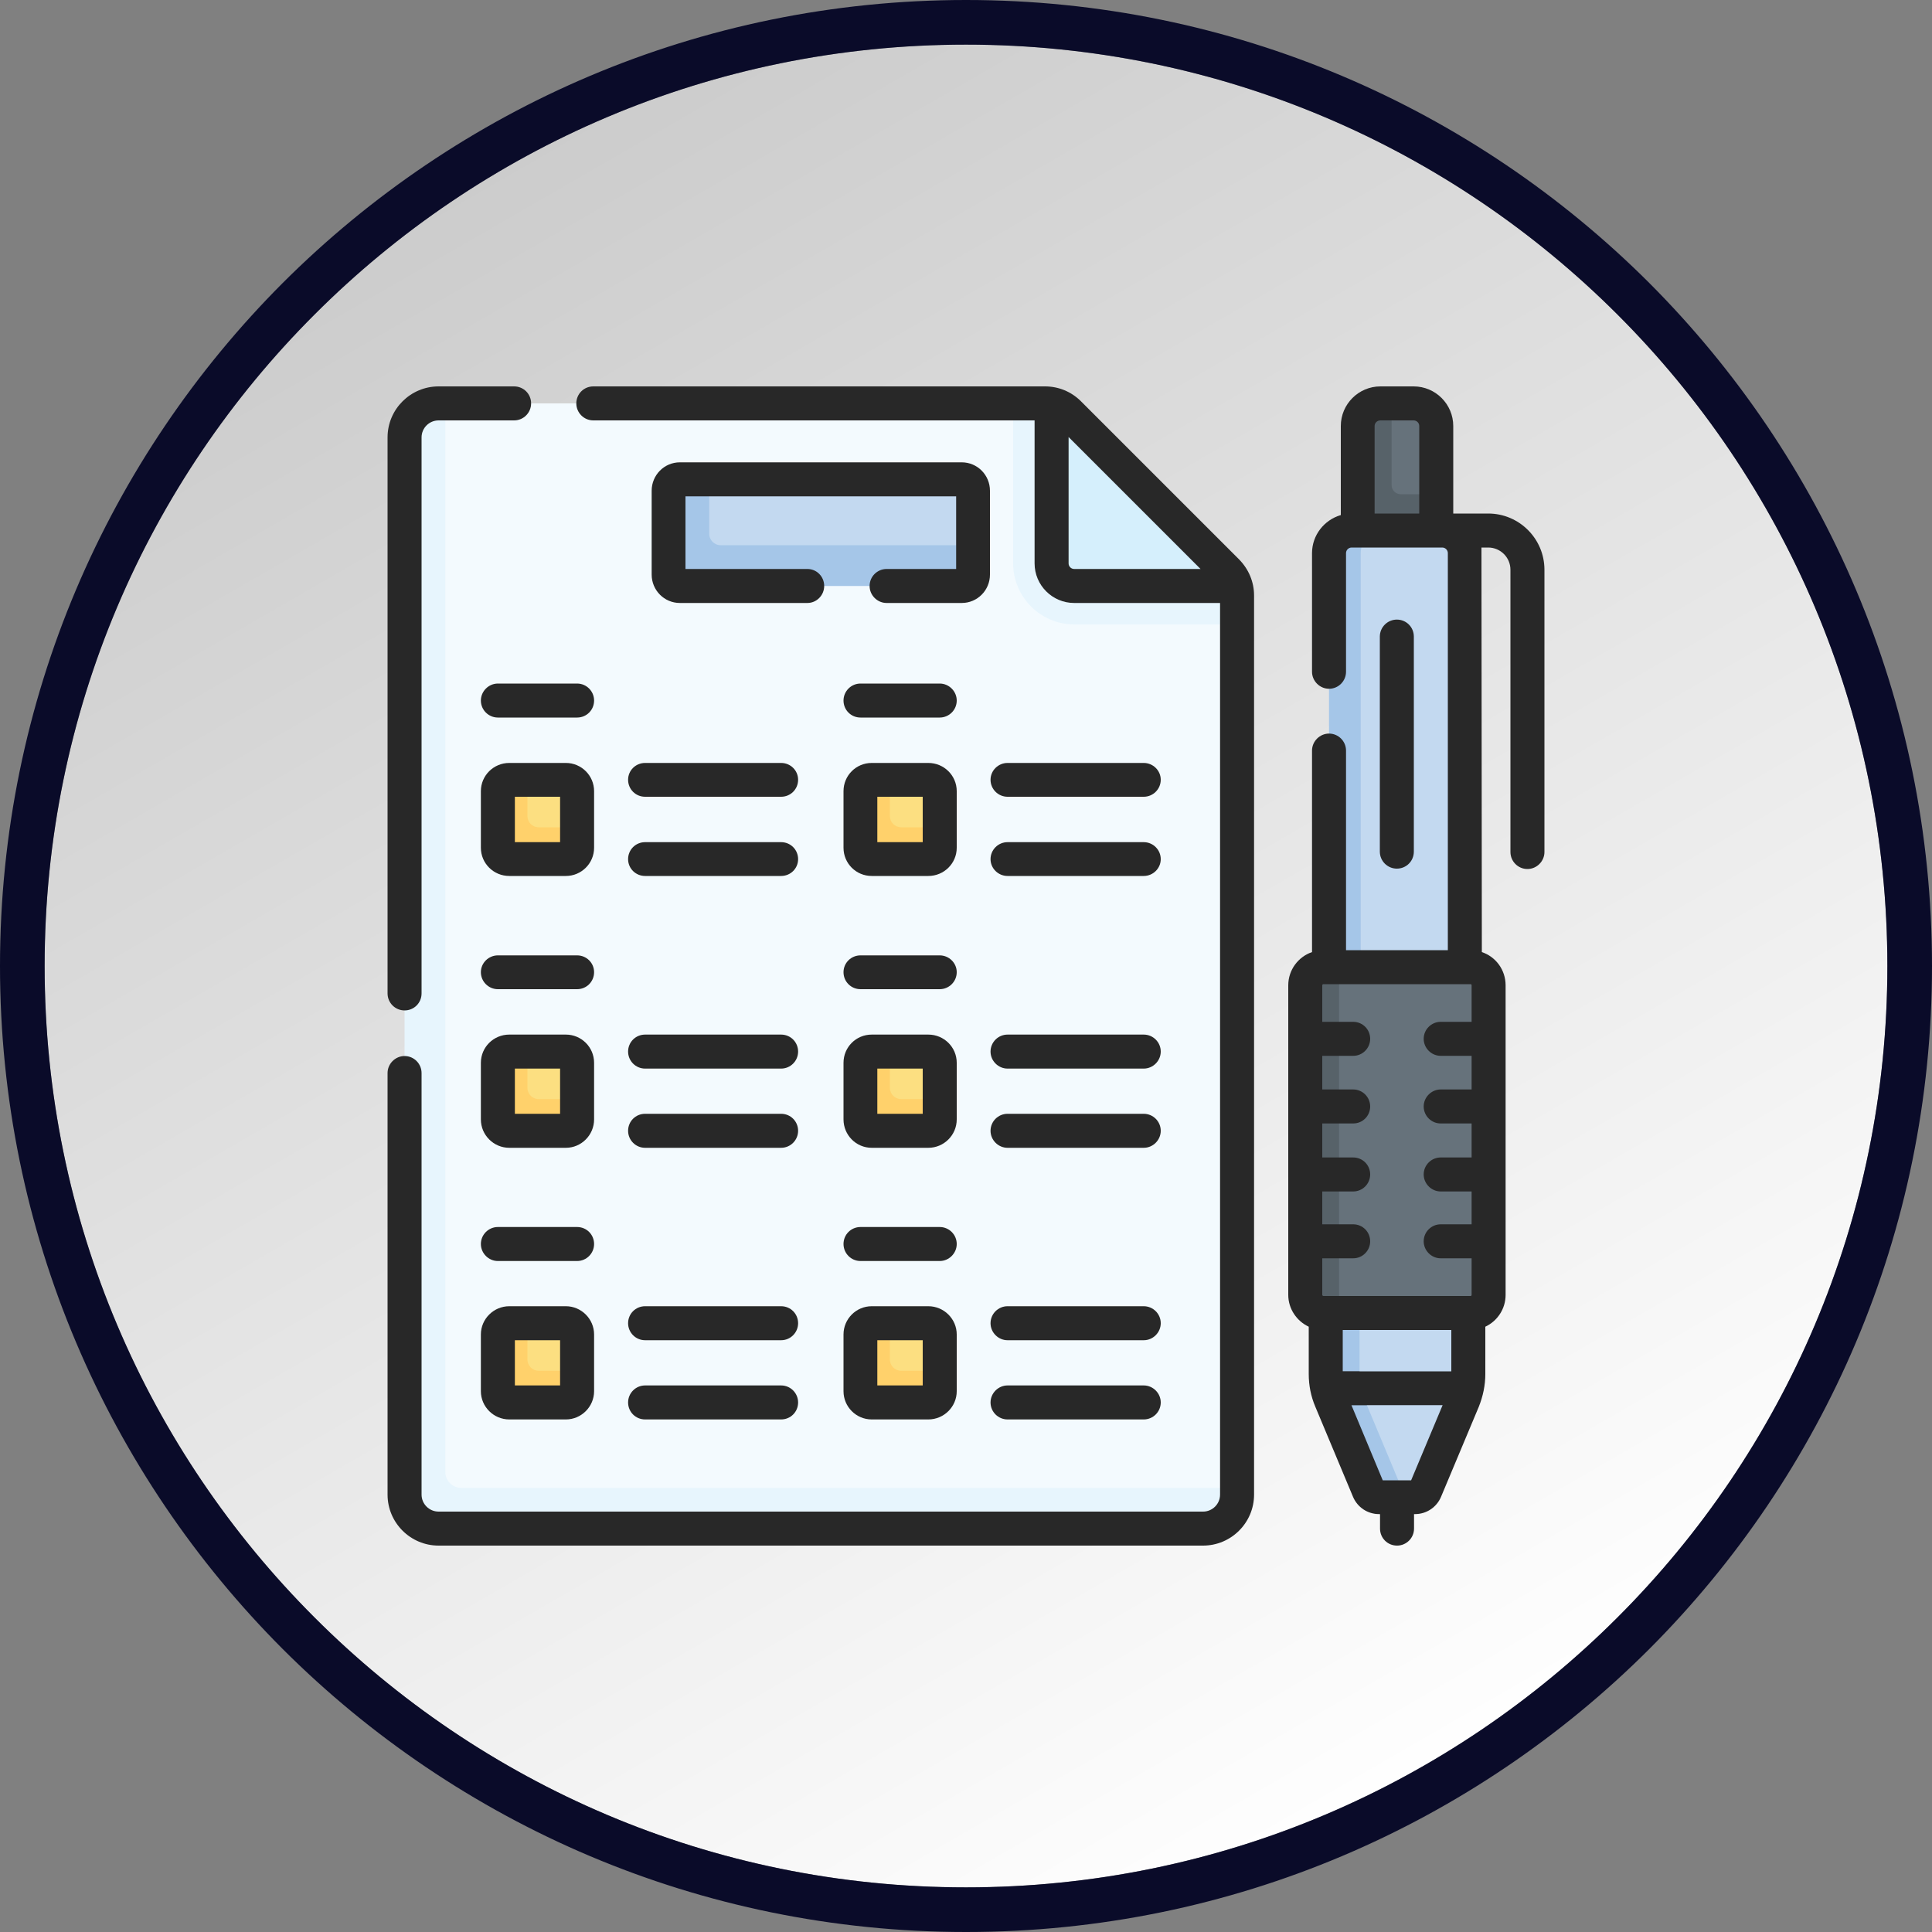 <?xml version="1.0" encoding="UTF-8"?>
<!DOCTYPE svg PUBLIC "-//W3C//DTD SVG 1.1//EN" "http://www.w3.org/Graphics/SVG/1.1/DTD/svg11.dtd">
<!-- Creator: CorelDRAW 2020 (64-Bit) -->
<svg xmlns="http://www.w3.org/2000/svg" xml:space="preserve" width="100px" height="100px" version="1.1" style="shape-rendering:geometricPrecision; text-rendering:geometricPrecision; image-rendering:optimizeQuality; fill-rule:evenodd; clip-rule:evenodd"
viewBox="0 0 100 100"
 xmlns:xlink="http://www.w3.org/1999/xlink"
 xmlns:xodm="http://www.corel.com/coreldraw/odm/2003"
 data-name="Layer 3"
 enable-background="new 0 0 512 512">
 <rect x="0" y="0" width="100" height="100" fill="#808080" stroke="none"/>
 <defs>
  <style type="text/css">
   <![CDATA[
    .fil5 {fill:#FFD16B;fill-rule:nonzero}
    .fil4 {fill:#FCDF81;fill-rule:nonzero}
    .fil2 {fill:#F3FAFE;fill-rule:nonzero}
    .fil3 {fill:#E7F5FD;fill-rule:nonzero}
    .fil8 {fill:#D5EFFC;fill-rule:nonzero}
    .fil6 {fill:#C3D9F0;fill-rule:nonzero}
    .fil7 {fill:#A5C6E8;fill-rule:nonzero}
    .fil9 {fill:#66727B;fill-rule:nonzero}
    .fil10 {fill:#576269;fill-rule:nonzero}
    .fil11 {fill:#282828;fill-rule:nonzero}
    .fil1 {fill:#0A0B29;fill-rule:nonzero}
    .fil0 {fill:url(#id0)}
   ]]>
  </style>
  <linearGradient id="id0" gradientUnits="userSpaceOnUse" x1="25.68" y1="8.37" x2="74.45" y2="92.84">
   <stop offset="0" style="stop-opacity:1; stop-color:#CCCCCC"/>
   <stop offset="1" style="stop-opacity:1; stop-color:white"/>
  </linearGradient>
 </defs>
 <g id="Capa_x0020_1">
  <path class="fil0" d="M83.72 16.28c-8.63,-8.63 -20.55,-13.97 -33.72,-13.97 -13.17,0 -25.1,5.34 -33.72,13.97 -8.63,8.62 -13.97,20.55 -13.97,33.72 0,13.17 5.34,25.1 13.97,33.72 8.62,8.63 20.55,13.97 33.72,13.97 13.17,0 25.09,-5.34 33.72,-13.97 8.63,-8.62 13.97,-20.55 13.97,-33.72 0,-13.17 -5.34,-25.1 -13.97,-33.72z"/>
  <path class="fil1" d="M50 0c13.81,0 26.31,5.6 35.36,14.64 9.04,9.05 14.64,21.55 14.64,35.36 0,13.81 -5.6,26.31 -14.64,35.36 -9.05,9.04 -21.55,14.64 -35.36,14.64 -13.81,0 -26.31,-5.6 -35.36,-14.64 -9.04,-9.05 -14.64,-21.55 -14.64,-35.36 0,-13.81 5.6,-26.31 14.64,-35.36 9.05,-9.04 21.55,-14.64 35.36,-14.64zm33.72 16.28c-8.63,-8.63 -20.55,-13.97 -33.72,-13.97 -13.17,0 -25.1,5.34 -33.72,13.97 -8.63,8.62 -13.97,20.55 -13.97,33.72 0,13.17 5.34,25.1 13.97,33.72 8.62,8.63 20.55,13.97 33.72,13.97 13.17,0 25.09,-5.34 33.72,-13.97 8.63,-8.62 13.97,-20.55 13.97,-33.72 0,-13.17 -5.34,-25.1 -13.97,-33.72z"/>
  <g id="_1632424694848">
   <path class="fil2" d="M62.06 78.43l-38.97 -0.05c-0.97,0 -1.76,-0.78 -1.76,-1.76l-0.18 -53.66c0,-0.97 0.79,-1.76 1.76,-1.76l0.14 -0.32 29.39 0 1.66 0.94c0.47,0 0.75,0.61 1.08,0.94l7.58 6.96c0.33,0.33 1.27,0.64 1.27,1.1l0 46.54c0,0.97 -1,1.07 -1.97,1.07z"/>
   <path class="fil3" d="M64.03 77.01l0 0.35c0,0.97 -0.79,1.76 -1.76,1.76l-39.57 0c-0.97,0 -1.76,-0.79 -1.76,-1.76l0 -54.72c0,-0.97 0.79,-1.76 1.76,-1.76l0.35 0 0 55.31c0,0.45 0.37,0.82 0.82,0.82l40.16 0z"/>
   <path class="fil4" d="M29.29 54.43l-1.99 0 -0.76 0.29c-0.32,0 -0.59,0.26 -0.59,0.59l0.14 2.34c0,0.32 0.26,0.58 0.59,0.58l2.31 -0.16c0.33,0 0.59,-0.26 0.59,-0.59l0.29 -0.59 0 -1.88c0,-0.32 -0.26,-0.58 -0.58,-0.58z"/>
   <path class="fil4" d="M29.29 40.36l-1.99 0 -0.76 0.3c-0.32,0 -0.59,0.26 -0.59,0.58l0.14 2.35c0,0.32 0.26,0.58 0.59,0.58l2.31 -0.16c0.33,0 0.59,-0.27 0.59,-0.59l0.29 -0.6 0 -1.87c0,-0.32 -0.26,-0.59 -0.58,-0.59z"/>
   <path class="fil4" d="M29.29 68.49l-1.99 0 -0.76 0.29c-0.32,0 -0.59,0.26 -0.59,0.59l0.14 2.34c0,0.33 0.26,0.59 0.59,0.59l2.31 -0.17c0.33,0 0.59,-0.26 0.59,-0.58l0.29 -0.6 0 -1.88c0,-0.32 -0.26,-0.58 -0.58,-0.58z"/>
   <path class="fil4" d="M48.05 54.43l-1.99 0 -0.75 0.29c-0.33,0 -0.59,0.26 -0.59,0.59l0.14 2.34c0,0.32 0.26,0.58 0.58,0.58l2.32 -0.16c0.32,0 0.59,-0.26 0.59,-0.59l0.29 -0.59 0 -1.88c0,-0.32 -0.27,-0.58 -0.59,-0.58z"/>
   <path class="fil4" d="M48.05 40.36l-1.99 0 -0.75 0.3c-0.33,0 -0.59,0.26 -0.59,0.58l0.14 2.35c0,0.32 0.26,0.58 0.58,0.58l2.32 -0.16c0.32,0 0.59,-0.27 0.59,-0.59l0.29 -0.6 0 -1.87c0,-0.32 -0.27,-0.59 -0.59,-0.59z"/>
   <path class="fil4" d="M48.05 68.49l-1.99 0 -0.75 0.29c-0.33,0 -0.59,0.26 -0.59,0.59l0.14 2.34c0,0.33 0.26,0.59 0.58,0.59l2.32 -0.17c0.32,0 0.59,-0.26 0.59,-0.58l0.29 -0.6 0 -1.88c0,-0.32 -0.27,-0.58 -0.59,-0.58z"/>
   <path class="fil5" d="M29.87 42.82l0 1.06c0,0.32 -0.26,0.59 -0.58,0.59l-2.93 0c-0.33,0 -0.59,-0.27 -0.59,-0.59l0 -2.93c0,-0.32 0.26,-0.59 0.59,-0.59l0.94 0 0 1.88c0,0.32 0.26,0.58 0.58,0.58l1.99 0z"/>
   <path class="fil5" d="M29.87 56.89l0 1.05c0,0.33 -0.26,0.59 -0.58,0.59l-2.93 0c-0.33,0 -0.59,-0.26 -0.59,-0.59l0 -2.93c0,-0.32 0.26,-0.58 0.59,-0.58l0.94 0 0 1.87c0,0.33 0.26,0.59 0.58,0.59l1.99 0z"/>
   <path class="fil5" d="M29.87 70.95l0 1.05c0,0.33 -0.26,0.59 -0.58,0.59l-2.93 0c-0.33,0 -0.59,-0.26 -0.59,-0.59l0 -2.93c0,-0.32 0.26,-0.58 0.59,-0.58l0.94 0 0 1.87c0,0.33 0.26,0.59 0.58,0.59l1.99 0z"/>
   <path class="fil5" d="M48.64 42.82l0 1.06c0,0.32 -0.27,0.59 -0.59,0.59l-2.93 0c-0.32,0 -0.58,-0.27 -0.58,-0.59l0 -2.93c0,-0.32 0.26,-0.59 0.58,-0.59l0.94 0 0 1.88c0,0.32 0.26,0.58 0.59,0.58l1.99 0z"/>
   <path class="fil5" d="M48.64 56.89l0 1.05c0,0.33 -0.27,0.59 -0.59,0.59l-2.93 0c-0.32,0 -0.58,-0.26 -0.58,-0.59l0 -2.93c0,-0.32 0.26,-0.58 0.58,-0.58l0.94 0 0 1.87c0,0.33 0.26,0.59 0.59,0.59l1.99 0z"/>
   <path class="fil5" d="M48.64 70.95l0 1.05c0,0.33 -0.27,0.59 -0.59,0.59l-2.93 0c-0.32,0 -0.58,-0.26 -0.58,-0.59l0 -2.93c0,-0.32 0.26,-0.58 0.58,-0.58l0.94 0 0 1.87c0,0.33 0.26,0.59 0.59,0.59l1.99 0z"/>
   <path class="fil6" d="M49.35 29.6l-13.97 0.26c-0.32,0 -0.58,-0.26 -0.58,-0.58l0.24 -3.37c0,-0.32 0.26,-0.58 0.58,-0.58l1.09 -0.52 13.07 0c0.32,0 0.59,0.26 0.59,0.59l0 2.82 -0.44 0.79c0,0.32 -0.26,0.59 -0.58,0.59l0 0z"/>
   <path class="fil7" d="M50.37 28.22l0 1.52c0,0.33 -0.27,0.59 -0.59,0.59l-14.59 0c-0.32,0 -0.59,-0.26 -0.59,-0.59l0 -4.34c0,-0.33 0.27,-0.59 0.59,-0.59l1.52 0 0 2.82c0,0.33 0.27,0.59 0.59,0.59l13.07 0z"/>
   <path class="fil3" d="M64.03 30.82l0 1.5 -8.43 0c-1.74,0 -3.16,-1.42 -3.16,-3.16l0 -8.28 1.64 0c0.12,0 0.24,0.01 0.35,0.03 0.34,0.07 0.66,1.28 0.91,1.53l7.42 7.28c0.21,0.21 1.12,0.33 1.2,0.61 0.04,0.16 0.07,0.32 0.07,0.49l0 0z"/>
   <path class="fil8" d="M63.96 30.33l-8.36 0c-0.64,0 -1.17,-0.53 -1.17,-1.17l0 -8.25c0.34,0.07 0.65,0.24 0.9,0.48l8.18 8.19c0.21,0.21 0.37,0.47 0.45,0.75l0 0z"/>
   <path class="fil9" d="M73.94 27.44l-3.25 -0.13 0.04 -5.14c0,-0.65 0.06,-1.29 0.71,-1.29l1.72 0c0.65,0 1.17,0.52 1.17,1.17l0 3.53 -0.39 1.86z"/>
   <path class="fil10" d="M74.33 25.58l0 1.88 -2.25 1.04 -1.81 -1.04 0 -5.41c0,-0.65 0.52,-1.17 1.17,-1.17l0.59 0 0 4.23c0,0.26 0.21,0.47 0.47,0.47l1.83 0z"/>
   <path class="fil6" d="M74.78 70.21l-5.54 0.88 0.28 -40.49c0,-0.64 -0.21,-3.14 0.44,-3.14l4.69 0c0.64,0 1.17,0.52 1.17,1.17l0 25.87 -1.04 15.71z"/>
   <path class="fil6" d="M68.61 67.96l0 3.16c0,0.46 0.63,0.84 0.63,0.84l-0.25 0.77 1.84 4.4c0.09,0.22 0.31,0.36 0.54,0.36l1.86 0c0.24,0 0.45,-0.14 0.54,-0.36l1.95 -4.65c0.18,-0.43 0.27,-0.9 0.27,-1.36l0 -3.16 -3.69 -0.35 -3.69 0.35z"/>
   <path class="fil7" d="M73.13 77.5l-1.76 0c-0.23,0 -0.45,-0.15 -0.54,-0.37l-1.84 -4.4 0.25 -0.77c-0.18,-0.43 -0.63,-0.38 -0.63,-0.84l0 -3.16 0.91 -0.35 0.85 0.35 0 3.16c0,0.46 0.09,0.93 0.27,1.36l0.11 0.25 1.84 4.4c0.09,0.22 0.3,0.37 0.54,0.37l0 0z"/>
   <path class="fil7" d="M71.6 27.46c-0.65,0 -1.17,0.52 -1.17,1.17l0 25.76 -0.8 0.63c-0.11,0 -0.76,-0.59 -0.84,-0.52l0 -25.87c0,-0.65 0.52,-1.17 1.17,-1.17l1.64 0z"/>
   <path class="fil3" d="M71.03 63.11c0,0.48 -0.39,0.88 -0.87,0.88l-1.55 0 0.31 -0.88 -0.31 -0.88 1.55 0c0.48,0 0.87,0.39 0.87,0.88z"/>
   <path class="fil3" d="M71.03 66.57c0,0.48 -0.39,0.88 -0.87,0.88l-1.55 0 0.73 -0.68 -0.73 -1.08 1.55 0c0.48,0 0.87,0.39 0.87,0.88z"/>
   <path class="fil3" d="M71.03 59.6c0,0.49 -0.39,0.88 -0.87,0.88l-1.55 0 0.48 -0.8 -0.48 -0.95 1.55 0c0.48,0 0.87,0.39 0.87,0.87z"/>
   <path class="fil9" d="M77.05 67.02l0 -1.89 -0.12 -0.88 0.12 -0.88 0 -1.7 -0.12 -0.88 0.12 -0.88 0 -1.76 -0.12 -0.88 0.12 -0.88 0 -1.74 -0.12 -0.88 0.12 -0.88 0 -1.89c0,-0.52 -0.42,-0.94 -0.94,-0.94l-7.62 0c-0.51,0 -0.94,0.42 -0.94,0.94l0 1.89 0.12 0.88 -0.12 0.88 0 1.74 0.12 0.88 -0.12 0.88 0 1.76 0.12 1.02 -0.12 0.74 0 1.7 0.12 0.88 -0.12 0.88 0 1.89c0,0.52 0.43,0.94 0.94,0.94l7.62 0c0.52,0 0.94,-0.42 0.94,-0.94z"/>
   <path class="fil10" d="M70.25 67.96l-1.76 0c-0.52,0 -0.94,-0.42 -0.94,-0.94l0 -1.89 0.12 -0.88 -0.12 -0.88 0 -1.7 0.12 -0.74 -0.12 -1.02 0 -1.76 0.12 -0.88 -0.12 -0.88 0 -1.74 0.12 -0.88 -0.12 -0.88 0 -1.89c0,-0.52 0.42,-0.94 0.94,-0.94l1.76 0c-0.52,0 -0.94,0.42 -0.94,0.94l0 16.02c0,0.52 0.42,0.94 0.94,0.94l0 0z"/>
   <path class="fil10" d="M70.75 72.73l-1.76 0 -0.11 -0.25c-0.18,-0.43 -0.27,-0.9 -0.27,-1.36l0 -0.14 1.76 0 0 0.14c0,0.46 0.09,0.93 0.27,1.36l0.11 0.25z"/>
   <path class="fil11" d="M76.17 52.89l-1.6 0c-0.48,0 -0.88,0.39 -0.88,0.88 0,0.48 0.4,0.88 0.88,0.88l1.6 0 0 1.74 -1.6 0c-0.48,0 -0.88,0.4 -0.88,0.88 0,0.49 0.4,0.88 0.88,0.88l1.6 0 0 1.76 -1.6 0c-0.48,0 -0.88,0.39 -0.88,0.88 0,0.48 0.4,0.88 0.88,0.88l1.6 0 0 1.7 -1.6 0c-0.48,0 -0.88,0.39 -0.88,0.88 0,0.48 0.4,0.88 0.88,0.88l1.6 0 0 1.89c0,0.03 -0.02,0.06 -0.05,0.06l-7.62 0c-0.03,0 -0.06,-0.03 -0.06,-0.06l0 -1.89 1.6 0c0.49,0 0.88,-0.4 0.88,-0.88 0,-0.49 -0.39,-0.88 -0.88,-0.88l-1.6 0 0 -1.7 1.6 0c0.49,0 0.88,-0.4 0.88,-0.88 0,-0.49 -0.39,-0.88 -0.88,-0.88l-1.6 0 0 -1.76 1.6 0c0.49,0 0.88,-0.39 0.88,-0.88 0,-0.48 -0.39,-0.88 -0.88,-0.88l-1.6 0 0 -1.74 1.6 0c0.49,0 0.88,-0.4 0.88,-0.88 0,-0.49 -0.39,-0.88 -0.88,-0.88l-1.6 0 0 -1.89c0,-0.04 0.03,-0.06 0.06,-0.06l7.62 0c0.03,0 0.05,0.02 0.05,0.06l0 1.89zm-1.05 18.09l-5.62 0 0 -2.14 5.62 0 0 2.14zm-2.08 5.64l-1.47 0 -1.62 -3.89 4.72 0 -1.63 3.89zm0.42 -50.04l-2.31 0 0 -4.53c0,-0.16 0.13,-0.29 0.3,-0.29l1.72 0c0.16,0 0.29,0.13 0.29,0.29l0 4.53zm3.57 0l-1.81 0 0 -4.53c0,-1.13 -0.92,-2.05 -2.05,-2.05l-1.72 0c-1.13,0 -2.05,0.92 -2.05,2.05l0 4.61c-0.86,0.25 -1.49,1.04 -1.49,1.97l0 6.14c0,0.48 0.4,0.88 0.88,0.88 0.49,0 0.88,-0.4 0.88,-0.88l0 -6.14c0,-0.16 0.13,-0.29 0.29,-0.29l4.69 0c0.16,0 0.29,0.13 0.29,0.29l0 20.55 -5.27 0 0 -10.33c0,-0.48 -0.39,-0.88 -0.88,-0.88 -0.48,0 -0.88,0.4 -0.88,0.88l0 10.43c-0.71,0.24 -1.23,0.92 -1.23,1.72l0 16.02c0,0.73 0.44,1.36 1.06,1.65l0 2.45c0,0.58 0.11,1.15 0.34,1.69l1.95 4.66c0.23,0.55 0.76,0.9 1.35,0.9l0.05 0 0 0.75c0,0.49 0.39,0.88 0.88,0.88 0.48,0 0.88,-0.39 0.88,-0.88l0 -0.75 0.05 0c0.59,0 1.12,-0.35 1.35,-0.9l1.95 -4.65c0.22,-0.55 0.34,-1.12 0.34,-1.7l0 -2.45c0.62,-0.29 1.05,-0.92 1.05,-1.65l0 -16.02c0,-0.8 -0.51,-1.48 -1.23,-1.72l-0.02 -20.94 0.35 0c0.63,0 1.15,0.51 1.15,1.15l0 14.61c0,0.48 0.39,0.88 0.88,0.88 0.48,0 0.88,-0.4 0.88,-0.88l0 -14.61c0,-1.61 -1.31,-2.91 -2.91,-2.91l0 0z"/>
   <path class="fil11" d="M20.94 52.3c0.49,0 0.88,-0.39 0.88,-0.88l0 -28.78c0,-0.49 0.4,-0.88 0.88,-0.88l3.91 0c0.49,0 0.88,-0.4 0.88,-0.88 0,-0.49 -0.39,-0.88 -0.88,-0.88l-3.91 0c-1.45,0 -2.64,1.18 -2.64,2.64l0 28.78c0,0.49 0.4,0.88 0.88,0.88z"/>
   <path class="fil11" d="M55.6 29.45c-0.16,0 -0.29,-0.13 -0.29,-0.29l0 -6.54 6.83 6.83 -6.54 0zm0.35 -8.68c-0.5,-0.5 -1.16,-0.77 -1.86,-0.77l-23.38 0c-0.49,0 -0.88,0.39 -0.88,0.88 0,0.48 0.39,0.88 0.88,0.88l22.84 0 0 7.4c0,1.13 0.92,2.05 2.05,2.05l7.55 0 0 46.15c0,0.49 -0.4,0.88 -0.88,0.88l-39.57 0c-0.48,0 -0.88,-0.39 -0.88,-0.88l0 -21.82c0,-0.48 -0.39,-0.88 -0.88,-0.88 -0.48,0 -0.88,0.4 -0.88,0.88l0 21.82c0,1.46 1.19,2.64 2.64,2.64l39.57 0c1.45,0 2.64,-1.18 2.64,-2.64l0 -46.54c0,-0.7 -0.28,-1.36 -0.77,-1.86l-8.19 -8.19z"/>
   <path class="fil11" d="M29.87 35.38l-4.1 0c-0.48,0 -0.88,0.4 -0.88,0.88 0,0.49 0.4,0.88 0.88,0.88l4.1 0c0.49,0 0.88,-0.39 0.88,-0.88 0,-0.48 -0.39,-0.88 -0.88,-0.88z"/>
   <path class="fil11" d="M28.99 43.59l-2.34 0 0 -2.35 2.34 0 0 2.35zm1.76 -2.64c0,-0.81 -0.66,-1.46 -1.46,-1.46l-2.93 0c-0.81,0 -1.47,0.65 -1.47,1.46l0 2.93c0,0.81 0.66,1.46 1.47,1.46l2.93 0c0.8,0 1.46,-0.65 1.46,-1.46l0 -2.93z"/>
   <path class="fil11" d="M32.51 40.36c0,0.49 0.39,0.88 0.88,0.88l7.04 0c0.49,0 0.88,-0.39 0.88,-0.88 0,-0.48 -0.39,-0.87 -0.88,-0.87l-7.04 0c-0.49,0 -0.88,0.39 -0.88,0.87z"/>
   <path class="fil11" d="M33.39 45.34l7.04 0c0.49,0 0.88,-0.39 0.88,-0.87 0,-0.49 -0.39,-0.88 -0.88,-0.88l-7.04 0c-0.49,0 -0.88,0.39 -0.88,0.88 0,0.48 0.39,0.87 0.88,0.87z"/>
   <path class="fil11" d="M29.87 49.45l-4.1 0c-0.48,0 -0.88,0.39 -0.88,0.87 0,0.49 0.4,0.88 0.88,0.88l4.1 0c0.49,0 0.88,-0.39 0.88,-0.88 0,-0.48 -0.39,-0.87 -0.88,-0.87z"/>
   <path class="fil11" d="M28.99 57.65l-2.34 0 0 -2.34 2.34 0 0 2.34zm1.76 -2.64c0,-0.81 -0.66,-1.46 -1.46,-1.46l-2.93 0c-0.81,0 -1.47,0.65 -1.47,1.46l0 2.93c0,0.81 0.66,1.47 1.47,1.47l2.93 0c0.8,0 1.46,-0.66 1.46,-1.47l0 -2.93z"/>
   <path class="fil11" d="M33.39 55.31l7.04 0c0.49,0 0.88,-0.4 0.88,-0.88 0,-0.49 -0.39,-0.88 -0.88,-0.88l-7.04 0c-0.49,0 -0.88,0.39 -0.88,0.88 0,0.48 0.39,0.88 0.88,0.88z"/>
   <path class="fil11" d="M33.39 59.41l7.04 0c0.49,0 0.88,-0.4 0.88,-0.88 0,-0.49 -0.39,-0.88 -0.88,-0.88l-7.04 0c-0.49,0 -0.88,0.39 -0.88,0.88 0,0.48 0.39,0.88 0.88,0.88z"/>
   <path class="fil11" d="M29.87 63.51l-4.1 0c-0.48,0 -0.88,0.39 -0.88,0.88 0,0.48 0.4,0.88 0.88,0.88l4.1 0c0.49,0 0.88,-0.4 0.88,-0.88 0,-0.49 -0.39,-0.88 -0.88,-0.88z"/>
   <path class="fil11" d="M28.99 71.71l-2.34 0 0 -2.34 2.34 0 0 2.34zm0.3 -4.1l-2.93 0c-0.81,0 -1.47,0.66 -1.47,1.46l0 2.94c0,0.8 0.66,1.46 1.47,1.46l2.93 0c0.8,0 1.46,-0.66 1.46,-1.46l0 -2.94c0,-0.8 -0.66,-1.46 -1.46,-1.46z"/>
   <path class="fil11" d="M33.39 69.37l7.04 0c0.49,0 0.88,-0.4 0.88,-0.88 0,-0.49 -0.39,-0.88 -0.88,-0.88l-7.04 0c-0.49,0 -0.88,0.39 -0.88,0.88 0,0.48 0.39,0.88 0.88,0.88z"/>
   <path class="fil11" d="M33.39 73.47l7.04 0c0.49,0 0.88,-0.39 0.88,-0.88 0,-0.48 -0.39,-0.88 -0.88,-0.88l-7.04 0c-0.49,0 -0.88,0.4 -0.88,0.88 0,0.49 0.39,0.88 0.88,0.88z"/>
   <path class="fil11" d="M48.64 35.38l-4.1 0c-0.49,0 -0.88,0.4 -0.88,0.88 0,0.49 0.39,0.88 0.88,0.88l4.1 0c0.48,0 0.88,-0.39 0.88,-0.88 0,-0.48 -0.4,-0.88 -0.88,-0.88z"/>
   <path class="fil11" d="M47.76 43.59l-2.35 0 0 -2.35 2.35 0 0 2.35zm1.76 -2.64c0,-0.81 -0.66,-1.46 -1.47,-1.46l-2.93 0c-0.81,0 -1.46,0.65 -1.46,1.46l0 2.93c0,0.81 0.65,1.46 1.46,1.46l2.93 0c0.81,0 1.47,-0.65 1.47,-1.46l0 -2.93z"/>
   <path class="fil11" d="M52.15 41.24l7.05 0c0.48,0 0.88,-0.39 0.88,-0.88 0,-0.48 -0.4,-0.87 -0.88,-0.87l-7.05 0c-0.48,0 -0.88,0.39 -0.88,0.87 0,0.49 0.4,0.88 0.88,0.88l0 0z"/>
   <path class="fil11" d="M52.15 45.34l7.05 0c0.48,0 0.88,-0.39 0.88,-0.87 0,-0.49 -0.4,-0.88 -0.88,-0.88l-7.05 0c-0.48,0 -0.88,0.39 -0.88,0.88 0,0.48 0.4,0.87 0.88,0.87l0 0z"/>
   <path class="fil11" d="M48.64 49.45l-4.1 0c-0.49,0 -0.88,0.39 -0.88,0.87 0,0.49 0.39,0.88 0.88,0.88l4.1 0c0.48,0 0.88,-0.39 0.88,-0.88 0,-0.48 -0.4,-0.87 -0.88,-0.87z"/>
   <path class="fil11" d="M47.76 57.65l-2.35 0 0 -2.34 2.35 0 0 2.34zm1.76 -2.64c0,-0.81 -0.66,-1.46 -1.47,-1.46l-2.93 0c-0.81,0 -1.46,0.65 -1.46,1.46l0 2.93c0,0.81 0.65,1.47 1.46,1.47l2.93 0c0.81,0 1.47,-0.66 1.47,-1.47l0 -2.93z"/>
   <path class="fil11" d="M52.15 55.31l7.05 0c0.48,0 0.88,-0.4 0.88,-0.88 0,-0.49 -0.4,-0.88 -0.88,-0.88l-7.05 0c-0.48,0 -0.88,0.39 -0.88,0.88 0,0.48 0.4,0.88 0.88,0.88l0 0z"/>
   <path class="fil11" d="M52.15 59.41l7.05 0c0.48,0 0.88,-0.4 0.88,-0.88 0,-0.49 -0.4,-0.88 -0.88,-0.88l-7.05 0c-0.48,0 -0.88,0.39 -0.88,0.88 0,0.48 0.4,0.88 0.88,0.88l0 0z"/>
   <path class="fil11" d="M48.64 63.51l-4.1 0c-0.49,0 -0.88,0.39 -0.88,0.88 0,0.48 0.39,0.88 0.88,0.88l4.1 0c0.48,0 0.88,-0.4 0.88,-0.88 0,-0.49 -0.4,-0.88 -0.88,-0.88z"/>
   <path class="fil11" d="M47.76 71.71l-2.35 0 0 -2.34 2.35 0 0 2.34zm0.29 -4.1l-2.93 0c-0.81,0 -1.46,0.66 -1.46,1.46l0 2.94c0,0.8 0.65,1.46 1.46,1.46l2.93 0c0.81,0 1.47,-0.66 1.47,-1.46l0 -2.94c0,-0.8 -0.66,-1.46 -1.47,-1.46z"/>
   <path class="fil11" d="M52.15 69.37l7.05 0c0.48,0 0.88,-0.4 0.88,-0.88 0,-0.49 -0.4,-0.88 -0.88,-0.88l-7.05 0c-0.48,0 -0.88,0.39 -0.88,0.88 0,0.48 0.4,0.88 0.88,0.88l0 0z"/>
   <path class="fil11" d="M52.15 73.47l7.05 0c0.48,0 0.88,-0.39 0.88,-0.88 0,-0.48 -0.4,-0.88 -0.88,-0.88l-7.05 0c-0.48,0 -0.88,0.4 -0.88,0.88 0,0.49 0.4,0.88 0.88,0.88l0 0z"/>
   <path class="fil11" d="M51.24 29.74l0 -4.34c0,-0.81 -0.65,-1.47 -1.46,-1.47l-14.59 0c-0.81,0 -1.46,0.66 -1.46,1.47l0 4.34c0,0.81 0.65,1.47 1.46,1.47l6.6 0c0.48,0 0.87,-0.4 0.87,-0.88 0,-0.49 -0.39,-0.88 -0.87,-0.88l-6.31 0 0 -3.76 14.01 0 0 3.76 -3.6 0c-0.48,0 -0.88,0.39 -0.88,0.88 0,0.48 0.4,0.88 0.88,0.88l3.89 0c0.81,0 1.46,-0.66 1.46,-1.47z"/>
   <path class="fil11" d="M73.18 44.08l0 -11.13c0,-0.49 -0.39,-0.88 -0.88,-0.88 -0.48,0 -0.88,0.39 -0.88,0.88l0 11.13c0,0.49 0.4,0.88 0.88,0.88 0.49,0 0.88,-0.39 0.88,-0.88z"/>
  </g>
 </g>
</svg>
